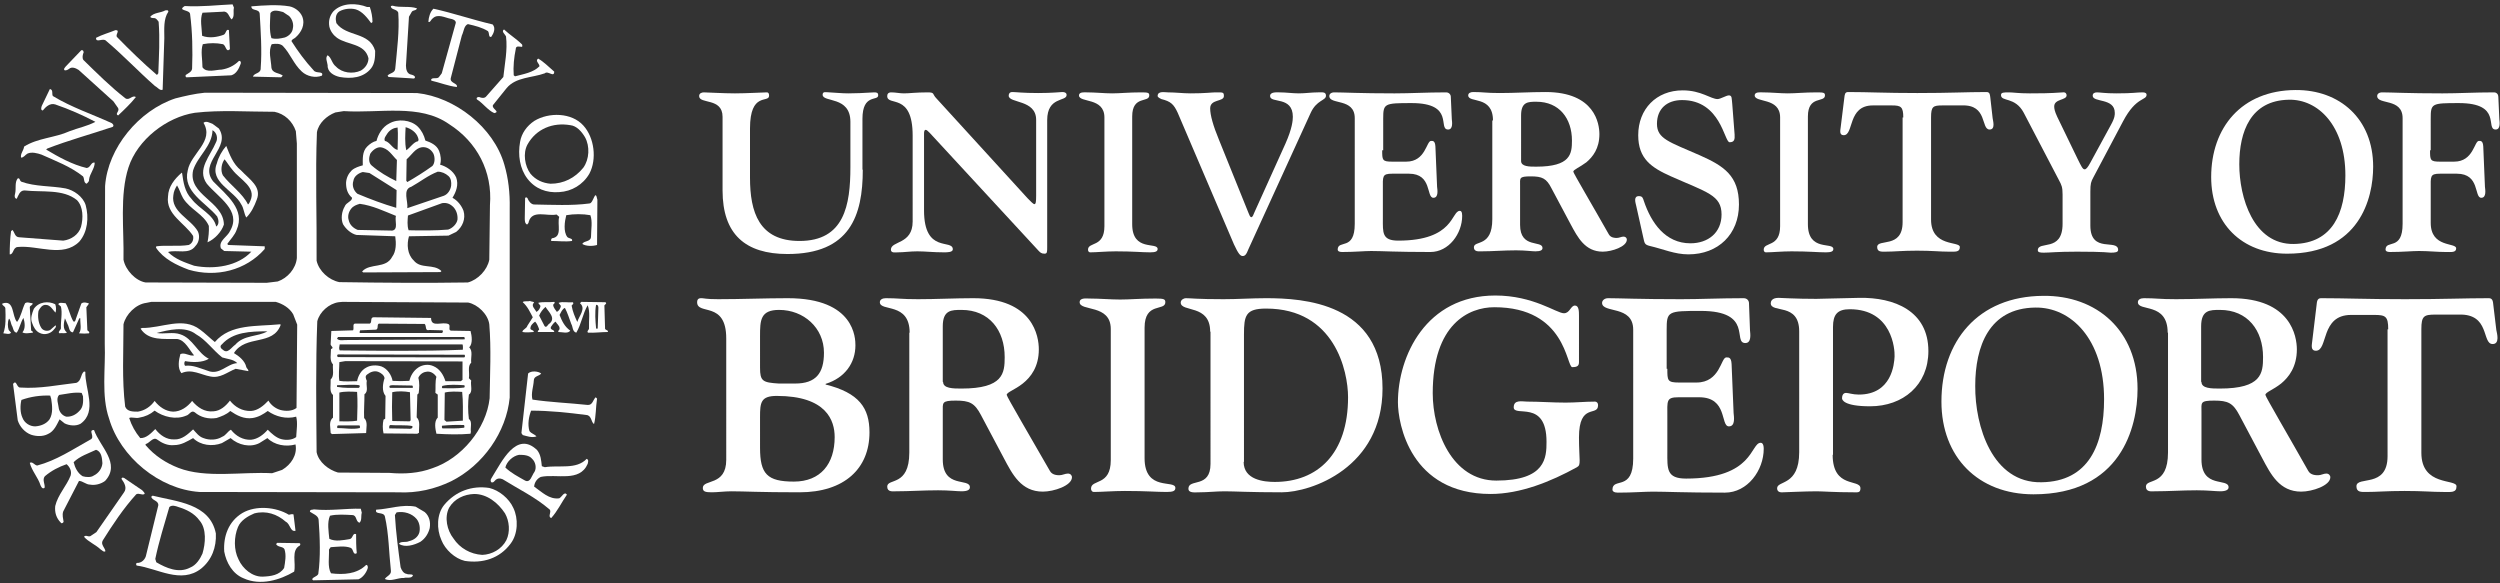 <?xml version="1.0" encoding="utf-8"?>
<!-- Generator: Adobe Illustrator 22.0.0, SVG Export Plug-In . SVG Version: 6.00 Build 0)  -->
<svg version="1.1" id="Layer_1" xmlns="http://www.w3.org/2000/svg" xmlns:xlink="http://www.w3.org/1999/xlink" x="0px" y="0px"
	 viewBox="0 0 747 174.2" style="enable-background:new 0 0 747 174.2;" xml:space="preserve">
<rect x="0" y="0" width="747" height="174.2" fill="#333333" stroke="none"/>
<style type="text/css">
	.st0{fill:#FFFFFF;}
</style>
<g>
	<g>
		<path class="st0" d="M257.8,50.7c0,13.7-3.8,25.2-22.5,25.2c-12.6,0-19.4-5.9-19.4-19v-22c0-5.8-7-3.7-7-6.2
			c0-0.9,0.9-1.1,1.4-1.1c0.9,0,5.9,0.3,9.3,0.3c3.5,0,8.3-0.3,9.5-0.3c0.6,0,0.7,0.5,0.7,1c0,2.3-5.7-1.3-5.7,9.8v14.7
			c0,10.3,2.7,18.9,14.8,18.9c13.4,0,15.2-10.7,15.2-22.1V36.4c0-7.8-8.3-5.7-8.3-8.1c0-1.1,1.1-0.7,2-0.7c2,0.1,3.8,0.3,5.7,0.3
			c2.2,0,4.3-0.1,7.7-0.3c0.8,0,1.2,0.1,1.2,0.9c0,1.8-4.7-0.6-4.7,7V50.7z"/>
		<path class="st0" d="M272.7,40.5c0-13-7.6-8.6-7.6-11.8c0-0.6,0.3-1.1,1.2-1.1c1.3,0,2.5,0.3,3.8,0.3c1.7,0,3.5-0.3,7.1-0.3
			c2.2,0,1.3,0.5,2.6,1.8l27.2,29.8c0.9,0.9,1.7,1.8,2.1,1.8c0.4,0,0.5-0.8,0.5-2.5V35.8c0-6.1-8.2-4.9-8.2-7.2
			c0-0.5,0.2-1.1,1.1-1.1c1.1,0,3,0.3,7.7,0.3c4.3,0,6.6-0.3,7.2-0.3c1.3,0,1.3,0.7,1.3,0.9c0,2-5.8,0.4-5.8,7.5v37.9
			c0,1.5,0,2-0.8,2c-1,0-1.3-0.4-1.8-0.9l-32.5-35.2c-0.5-0.5-0.9-0.9-1.2-0.9c-0.4,0-0.5,0.5-0.5,1.1v23c0,13,8.6,8.4,8.6,11.6
			c0,0.9-1.7,0.9-2.6,0.9c-3.3,0-5.6-0.3-8-0.3c-2.2,0-4,0.3-5.8,0.3c-0.7,0-2.1,0.3-2.1-0.8c0-2.7,6.5-1.5,6.5-8.4V40.5z"/>
		<path class="st0" d="M338.3,67c0,8.3,7.6,5.2,7.6,7.4c0,0.7-0.6,1-2.2,1c-2.5,0-5-0.3-10.3-0.3c-2.9,0-5.8,0.3-7.6,0.3
			c-0.6,0-0.7-0.5-0.7-0.8c0-2.4,4.9-0.6,4.9-7V35.1c0-6.1-7.6-4.3-7.6-6.6c0-1.1,1.7-0.9,2.3-0.9c2.6,0,5.3,0.3,7.6,0.3
			c2.4,0,4.9-0.3,8.7-0.3c2,0,2.4,0.1,2.4,0.9c0,2.3-5.1-0.1-5.1,6.3V67z"/>
		<path class="st0" d="M373.1,74.3c-0.7,1.8-1.1,2.2-1.8,2.2c-0.7,0-1.3-0.7-2.6-3.5l-16.8-39.3c-1.2-2.6-2.1-3.4-4.9-4.1
			c-0.2-0.1-1.1-0.5-1.1-0.9c0-1.6,2.1-1.1,3.1-1.1c2.2,0,4.5,0.3,6.8,0.3c4.3,0,6.3-0.3,7.4-0.3c2.2,0,2.5-0.1,2.5,1.1
			c0,1.8-4.1,0.8-4.1,3.7c0,2,0.9,5.2,2.6,9.3l8.8,21.8c0.2,0.5,0.5,1.4,0.9,1.4c0.4,0,0.7-0.9,0.9-1.4l9.3-20.6
			c2-4.5,2.2-6.9,2.2-8c0-6.3-6.8-3.9-6.8-6.2c0-1.3,2-1.1,2.8-1.1c2,0,3.9,0.3,5.8,0.3c1.9,0,3.8-0.3,5.7-0.3c1.4,0,2.4-0.2,2.4,1
			c0,1.5-2.8,1.2-4.6,5.2L373.1,74.3z"/>
		<path class="st0" d="M413,44.9c0,2.9,0,3.4,2.9,3.4h4.3c5.8,0,6-6.2,7.4-6.2c0.5,0,1.2-0.1,1.3,1.7l0.5,12
			c0.1,0.9,0.5,3.3-1.1,3.3c-2.2,0-0.3-7.2-7.3-7.2h-5c-3.1,0-2.8,0.8-2.8,4.7v8.7c0,4.2-0.3,6.6,4.6,6.6c16.8,0,15.8-8.9,18.4-8.9
			c0.3,0,0.7,0.2,0.7,1.5c0,5.3-4,10.8-9.5,10.8c-10.3,0-14.3-0.3-17.7-0.3c-2.1,0-4.9,0.3-8.7,0.3c-0.9,0-1.3-0.3-1.3-0.7
			c0-3.1,5.1,0.5,5.1-7.7V35.3c0-6.1-7.6-3.9-7.6-6.6c0-0.6,0.5-1.1,1.5-1.1c2.8,0,7.6,0.3,18,0.3c4.8,0,9.5-0.3,15.4-0.3
			c0.9,0,1.4,0.7,1.4,1.3l0.3,6.7c0.1,0.9,0.4,3.1-1.1,3.1c-3.2,0,2.1-7.9-10.9-7.9c-8.2,0-8.5,0.1-8.5,4.7V44.9z"/>
		<path class="st0" d="M446.1,36c0-7.6-7.4-5.1-7.4-7.5c0-0.7,0.7-1,1.5-1c3.1,0,3.6,0.3,7.9,0.3c4.5,0,9.1-0.3,13.7-0.3
			c14.8,0,16.1,9.5,16.1,12.6c0,4.3-2,6.8-3.9,8.4c-2,1.5-3.9,2.2-3.9,2.8c0,0.4,5.8,10.2,10.6,18.7c0.6,1.1,1.9,1.1,2.4,1.1
			c0.7,0,1.4-0.4,2-0.4c0.6,0,1,0.4,1,0.9c0,2.1-4.5,3.6-7.2,3.6c-5.3,0-7.5-4.3-9.6-8.2l-5.7-10.7c-1.5-3-2.8-3.6-6.2-3.6
			c-3.6,0-3.2,0.5-3.2,2.8v11.7c0,7.2,6.7,4.5,6.7,6.9c0,0.6-0.5,1-2.1,1c-1.1,0-3-0.3-5.8-0.3c-3.7,0-7,0.3-10.4,0.3
			c-0.7,0-2.2,0.2-2.2-1.2c0-2.2,5.5,0.1,5.5-8.4V36z M454.5,48.1c0,1.7,2.5,1.7,4.5,1.7c10.3,0,10.7-3.8,10.7-7.8
			c0-6.6-3.8-11.6-10.6-11.6c-2.5,0-4.6,0-4.6,4.1V48.1z"/>
		<path class="st0" d="M488.9,61.5c-0.2-0.9-0.9-2.9,0.8-2.9c1.1,0,1.2,0.6,1.5,1.5c2.2,6.5,6.4,12.6,13.9,12.6
			c5.3,0,9.3-3.2,9.3-8.6c0-5.8-4.3-6.6-15.1-11.4c-5.8-2.6-9.8-5.2-9.8-12.3c0-7.8,5.4-13.4,13.3-13.4c5.5,0,8.4,2.6,10.4,2.6
			c0.9,0,2.6-1.1,3.4-1.1c1,0,0.8,1,1,2.6l0.7,9.1c0.1,1.5-0.1,2.3-1.5,2.3c-1.6,0-2.6-12.6-14.2-12.6c-4.5,0-7.5,2.6-7.5,7.1
			s3.7,5.4,12.8,9.4c7.2,3.2,11.7,6.1,11.7,14.7c0,8.9-6.2,14.9-15.1,14.9c-4.1,0-7.6-1.6-11.5-2.5c-1.7-0.4-1.6-0.9-2-2.6
			L488.9,61.5z"/>
		<path class="st0" d="M540.2,67c0,8.3,7.6,5.2,7.6,7.4c0,0.7-0.6,1-2.2,1c-2.5,0-5-0.3-10.3-0.3c-2.9,0-5.8,0.3-7.6,0.3
			c-0.6,0-0.7-0.5-0.7-0.8c0-2.4,4.9-0.6,4.9-7V35.1c0-6.1-7.6-4.3-7.6-6.6c0-1.1,1.7-0.9,2.3-0.9c2.6,0,5.3,0.3,7.6,0.3
			c2.4,0,4.9-0.3,8.7-0.3c2,0,2.4,0.1,2.4,0.9c0,2.3-5.1-0.1-5.1,6.3V67z"/>
		<path class="st0" d="M568.7,35.1c0-3.2-0.7-3.6-3.4-3.6h-5.7c-7.6,0-5.6,8.9-8.7,8.9c-1.4,0-1-1.5-0.9-2.4l1.1-8.9
			c0.1-0.7,0.1-1.6,1.1-1.6c6.3,0,10.8,0.3,20.7,0.3c9.9,0,14.4-0.3,20.7-0.3c1,0,1,0.9,1.1,1.6l0.7,6.2c0.1,0.8,0.9,3.4-0.9,3.4
			c-2.7,0-0.5-7.5-8.3-7.2h-5.8c-2.8,0-3.4,0.3-3.4,3.6v30.5c0,8.3,8.6,6.4,8.6,8.2c0,1.6-1.3,1.4-3.3,1.4c-2.7,0-4.9-0.3-9.5-0.3
			c-4.5,0-6.7,0.3-9.5,0.3c-1.2,0-2.4,0.1-2.4-1.4c0-2.6,7.6,0.6,7.6-7.4V35.1z"/>
		<path class="st0" d="M604.7,33.7c-2.6-4.9-6.8-3.2-6.8-5.3c0-0.8,0.8-0.8,2.4-0.8c1.2,0,2.8,0.3,6.2,0.3c2.8,0,5.7,0,9.9-0.3
			c0.9-0.1,1.1,0.5,1.1,0.9c0,1.5-3.7,1-3.7,3.3c0,0.6,0.1,1.4,0.9,3.1l6.1,12.6c1.1,2.2,1.5,3.1,2.1,3.1c0.4,0,0.9-0.5,1.7-2
			l6.1-11.2c1.3-2.3,1.2-3.2,1.2-3.7c0-4.5-6.6-3-6.6-5.1c0-0.7,0.5-1,1.3-1c0.9,0,2.3,0.3,5.8,0.3c5.1,0,5.9-0.3,7.8-0.3
			c0.9,0,1.2,0.3,1.2,0.7c0,1.8-3.1,0.5-7,7.9l-8.9,16.8c-0.7,1.3-0.9,1.8-0.9,4.3v10.1c0,8.5,8.3,3.8,8.3,7.3c0,0.7-1,0.8-2.2,0.8
			c-0.5,0-1.6-0.3-10.1-0.3c-6.1,0-8.1,0.3-9.9,0.3c-1.1,0-1.8-0.1-1.8-0.7c0-3,7.4,0.7,7.4-7.9v-8.8c0-2.2-0.3-2.8-1.1-4.3
			L604.7,33.7z"/>
		<path class="st0" d="M685.9,26.9c13.2-0.1,23.2,8.6,23.2,22.9c0,9.5-4.1,26-25.7,26c-13.6,0-22.7-9.1-22.7-22.9
			C660.7,38.2,669.7,27,685.9,26.9 M685.4,72.9c11.6-0.2,15.4-9.3,15.4-20.5c0-14.9-8.2-22.8-16.9-22.6
			c-11.4,0.2-14.8,9.5-14.8,19.3C669.1,59,673.3,73.1,685.4,72.9"/>
		<path class="st0" d="M726.1,44.9c0,2.9,0,3.4,2.9,3.4h4.3c5.8,0,6-6.2,7.4-6.2c0.5,0,1.2-0.1,1.3,1.7l0.5,12
			c0.1,0.9,0.5,3.3-1.1,3.3c-2.2,0-0.3-7.2-7.3-7.2h-5c-3.1,0-2.8,0.8-2.8,4.7v10c0,7.5,7.6,5.8,7.6,7.6c0,1.3-1.4,1.1-3.1,1.1
			c-2.6,0-5.1-0.3-8-0.3c-2.1,0-4.9,0.3-8.7,0.3c-0.9,0-1.3-0.3-1.3-0.7c0-3.1,5.1,0.5,5.1-7.7V35.3c0-6.1-7.6-3.9-7.6-6.6
			c0-0.6,0.5-1.1,1.5-1.1c2.8,0,7.6,0.3,18,0.3c4.8,0,9.5-0.3,15.4-0.3c0.9,0,1.3,0.7,1.3,1.3l0.3,6.7c0.1,0.9,0.4,3.1-1.1,3.1
			c-3.2,0,2.1-7.9-11-7.9c-8.2,0-8.4,0.1-8.4,4.7V44.9z"/>
		<path class="st0" d="M217,101.1c0-11.3-8.7-6.8-8.7-10.8c0-1.3,1-1.2,1.4-1.2c0.6,0,1.2,0.3,4.9,0.3c7,0,13.9-0.3,20.8-0.3
			c20.1,0,20.2,12.1,20.2,14.1c0,5.2-3.1,9.7-8.9,11.5v0.2c10,2.5,13.1,7,13.1,14.3c0,10.8-7.5,17.9-20.9,17.9
			c-12.2,0-16.3-0.3-20.4-0.3c-2,0-4.1,0.3-5.8,0.3c-1.9,0-2.7-0.2-2.7-1.3c0-2.7,7-0.5,7-8.4V101.1z M227.1,109.9
			c0,4,0.8,4.4,5.6,4.7h4.9c6.2,0,8.6-3.1,8.6-9.2c0-7.5-6.1-12.8-13.4-12.8c-5.6,0-5.7,3.1-5.7,7.8V109.9z M227.1,133.8
			c0,7.8,2.1,10.1,10.1,10.1c8,0,12.2-5.3,12.2-13.3c0-4.9-2.4-12.3-17.3-12.3c-4.8,0-5,2-5,6.3V133.8z"/>
		<path class="st0" d="M271.8,99.4c0-9.2-8.9-6.2-8.9-9.1c0-0.8,0.8-1.2,1.8-1.2c3.8,0,4.4,0.3,9.6,0.3c5.5,0,11.1-0.3,16.5-0.3
			c18,0,19.6,11.5,19.6,15.3c0,5.2-2.4,8.3-4.8,10.2c-2.4,1.9-4.8,2.6-4.8,3.4c0,0.5,7,12.4,12.9,22.7c0.7,1.3,2.3,1.3,2.9,1.3
			c0.8,0,1.7-0.5,2.5-0.5c0.7,0,1.2,0.5,1.2,1.1c0,2.5-5.4,4.3-8.7,4.3c-6.5,0-9.1-5.2-11.6-9.9l-6.9-13c-1.9-3.6-3.4-4.3-7.5-4.3
			c-4.3,0-3.9,0.6-3.9,3.4v14.2c0,8.8,8.1,5.4,8.1,8.3c0,0.7-0.6,1.2-2.5,1.2c-1.4,0-3.6-0.3-7-0.3c-4.4,0-8.5,0.3-12.6,0.3
			c-0.9,0-2.6,0.3-2.6-1.4c0-2.6,6.6,0.1,6.6-10.2V99.4z M281.8,114.1c0,2,3,2,5.5,2c12.5,0,12.9-4.6,12.9-9.4
			c0-8-4.6-14.1-12.9-14.1c-3,0-5.6,0-5.6,4.9V114.1z"/>
		<path class="st0" d="M342,136.9c0,10.1,9.2,6.3,9.2,8.9c0,0.9-0.7,1.2-2.6,1.2c-3,0-6.1-0.3-12.5-0.3c-3.5,0-7,0.3-9.2,0.3
			c-0.7,0-0.9-0.6-0.9-1c0-2.9,5.9-0.7,5.9-8.5V98.3c0-7.5-9.3-5.2-9.3-8c0-1.4,2.1-1.1,2.8-1.1c3.2,0,6.4,0.3,9.3,0.3
			c2.9,0,5.9-0.3,10.6-0.3c2.5,0,2.9,0.2,2.9,1.1c0,2.8-6.2-0.2-6.2,7.6V136.9z"/>
		<path class="st0" d="M361.6,99.1c0-8.3-8.8-5.7-8.8-8.7c0-0.8,0.9-1.3,1.5-1.3c1.6,0,3.2,0.3,11.3,0.3c4.3,0,8.4-0.3,12.7-0.3
			c11,0,34.8,1.3,34.8,27c0,23.7-21.4,31-30.1,31c-9.6,0-14.1-0.3-17.1-0.3c-2.5,0-5,0.3-7.5,0.3c-1.4,0-3.3,0.3-3.3-1.1
			c0-3.1,6.6,0,6.6-7.4V99.1z M371.6,138c0,5.4,6.1,6,9.3,6c12.8,0,21.9-8.4,21.9-25.3c0-7.8-4-26.5-24.5-26.5
			c-6.1,0-6.6,2.1-6.6,7.7V138z"/>
		<path class="st0" d="M471.8,108.2c0,1.1-0.5,1.5-2,1.5c-1.8,0-1.8-17.9-23.3-17.9c-7.6,0-18.4,5-18.4,25.7
			c0,11.2,5.7,26.1,19,26.1c14.8,0,15-6.9,15-11.6c0-12.8-9.8-7.2-9.8-10.3c0-2.4,2.6-1.7,4-1.7c3.8,0,7.6,0.3,11.5,0.3
			c3,0,5.9-0.3,8.8-0.3c0.4,0,0.9,0.3,0.9,1.1c0,3.5-5.7-0.9-5.7,9.6c0,3.4,0.2,5.6,0.2,6.8c0,1.3-0.1,1.7-0.8,2.1
			c-7.8,4.3-16.9,8-25.8,8c-24,0-27.7-21-27.7-27.4c0-13.8,8.4-31.9,29.1-31.9c11.4,0,18.3,5.3,20.5,5.3c1.8,0,2-2.3,3.3-2.3
			c1.2,0,1.2,1.8,1.2,3.1V108.2z"/>
		<path class="st0" d="M498.2,110.2c0,3.5,0,4.1,3.5,4.1h5.2c7.1,0,7.3-7.5,8.9-7.5c0.6,0,1.5-0.2,1.6,2l0.6,14.6
			c0.1,1.1,0.6,4-1.4,4c-2.6,0-0.3-8.7-8.9-8.7h-6.1c-3.8,0-3.4,1-3.4,5.8v10.5c0,5.1-0.3,8,5.6,8c20.3,0,19.2-10.7,22.3-10.7
			c0.3,0,0.9,0.2,0.9,1.8c0,6.4-4.8,13.1-11.6,13.1c-12.5,0-17.4-0.3-21.5-0.3c-2.5,0-6,0.3-10.5,0.3c-1.1,0-1.6-0.4-1.6-0.9
			c0-3.8,6.2,0.7,6.2-9.3V98.5c0-7.4-9.3-4.8-9.3-8c0-0.7,0.7-1.4,1.8-1.4c3.4,0,9.2,0.3,21.8,0.3c5.8,0,11.5-0.3,18.7-0.3
			c1.1,0,1.6,0.8,1.6,1.5l0.3,8.1c0.1,1.1,0.5,3.8-1.4,3.8c-3.9,0,2.5-9.6-13.3-9.6c-9.9,0-10.2,0.1-10.2,5.7V110.2z"/>
		<path class="st0" d="M547.6,135.9c0,10.2,8.3,7.1,8.3,10c0,1.4-0.8,1.2-2,1.2c-5.7,0-9.3-0.3-11.1-0.3c-3.3,0-9.6,0.3-10.1,0.3
			c-0.2,0-1.7,0.2-1.7-1.2c0-2.4,6.6-0.6,6.6-10.8V99c0-8.7-8.5-5.3-8.5-8.4c0-0.5,0.3-1.6,2.3-1.6c0.6,0,5.1,0.3,11.3,0.3
			c1.2,0,7-0.2,12.8-0.3c10.5-0.2,20.7,3.9,20.7,15.9c0,10.2-7.6,16.5-17.4,16.5c-8,0-8.4-2-8.4-2.4c0-0.6,0.2-1.6,1.2-1.6
			c0.7,0,2,0.5,3.8,0.5c9.9,0,10.6-9.2,10.7-11.4c0.1-2.1-0.7-14.1-13.4-14.1c-3.7,0-5,1.6-5,5.3V135.9z"/>
		<path class="st0" d="M610.5,88.4c16-0.2,28.2,10.4,28.2,27.8c0,11.5-5,31.5-31.1,31.5c-16.5,0-27.5-11.1-27.5-27.7
			C580.1,102,591,88.5,610.5,88.4 M610,144.1c14.1-0.2,18.7-11.2,18.7-24.8c0-18.1-10-27.6-20.6-27.4c-13.8,0.2-17.9,11.6-17.9,23.4
			C590.1,127.3,595.3,144.4,610,144.1"/>
		<path class="st0" d="M647.7,99.4c0-9.2-8.9-6.2-8.9-9.1c0-0.8,0.8-1.2,1.8-1.2c3.8,0,4.4,0.3,9.6,0.3c5.5,0,11.1-0.3,16.5-0.3
			c17.9,0,19.6,11.5,19.6,15.3c0,5.2-2.4,8.3-4.7,10.2c-2.4,1.9-4.7,2.6-4.7,3.4c0,0.5,7,12.4,12.8,22.7c0.7,1.3,2.3,1.3,3,1.3
			c0.8,0,1.6-0.5,2.4-0.5c0.7,0,1.2,0.5,1.2,1.1c0,2.5-5.4,4.3-8.7,4.3c-6.5,0-9.1-5.2-11.6-9.9l-6.9-13c-1.9-3.6-3.4-4.3-7.5-4.3
			c-4.3,0-3.8,0.6-3.8,3.4v14.2c0,8.8,8.1,5.4,8.1,8.3c0,0.7-0.7,1.2-2.5,1.2c-1.4,0-3.6-0.3-7-0.3c-4.4,0-8.5,0.3-12.6,0.3
			c-0.9,0-2.6,0.3-2.6-1.4c0-2.6,6.6,0.1,6.6-10.2V99.4z M657.8,114.1c0,2,3,2,5.5,2c12.5,0,12.9-4.6,12.9-9.4
			c0-8-4.6-14.1-12.9-14.1c-3,0-5.6,0-5.6,4.9V114.1z"/>
		<path class="st0" d="M713.6,98.4c0-3.9-0.8-4.3-4.2-4.3h-6.9c-9.2,0-6.8,10.7-10.5,10.7c-1.7,0-1.2-1.8-1.1-2.9l1.3-10.8
			c0.1-0.8,0.1-2,1.3-2c7.6,0,13.1,0.3,25.1,0.3c12,0,17.5-0.3,25.1-0.3c1.2,0,1.2,1.2,1.3,2l0.9,7.5c0.2,1,1.1,4.2-1.1,4.2
			c-3.3,0-0.7-9.1-10.1-8.8h-7c-3.4,0-4.2,0.4-4.2,4.3v37c0,10.1,10.5,7.7,10.5,10c0,2-1.6,1.7-4,1.7c-3.3,0-6-0.3-11.5-0.3
			c-5.5,0-8.2,0.3-11.5,0.3c-1.5,0-2.9,0.1-2.9-1.7c0-3.2,9.3,0.7,9.3-9V98.4z"/>
		<g>
			<path class="st0" d="M110.5,2.1c0.5,1.4,0.8,3,0.8,4.5l-0.4,0.3c-1.1-1.5-2.6-3.5-4.6-4.1c-1.5-0.4-3.5-0.2-4.9,0.6
				c-1.2,0.8-1.2,2.3-0.9,3.5c3,4.2,9.9,2.5,11.6,8.3c0,1.9-0.1,3.8-1.2,5.2c-2.3,2.9-6,3.2-9.4,2.6c-1.8-0.4-3.7-1.5-3.6-3.5
				c-0.1-1-0.8-2.2,0-3c1.2,0.8,1.2,2.4,2.5,3.4c1.8,1.9,5,2.3,7.4,1.2c1.4-0.8,2.3-2.2,2.3-3.7c-1.1-4.5-6.3-3.9-9.4-6.1
				c-1.1-0.8-2-2-2.3-3.4c-0.3-1.8,0.2-3.3,1.2-4.5c2.6-2.7,7.1-2.5,10.1-1.3L110.5,2.1z"/>
			<path class="st0" d="M69.9,2.3c-0.3,1.1,0.3,2.7-0.7,3.5c-0.8-0.7-1-2.6-2.6-2.3l-6.1,0.3c-0.8,2-0.2,4.6-0.1,6.9
				c2.1,0.8,4.5,0.4,6.4-0.3c0.8-0.3,0.7-1.9,1.6-1.4l0.3,5.7c-1.2,1.1-1.1-1.1-2.1-1.5c-2-0.4-3.9-0.4-6,0c-0.7,2-0.1,4.6-0.1,6.9
				c1.2,1.8,4,0.7,5.7,0.7c1.9-0.3,3.7-1.1,5.2-2.6c0.5-0.1,0.7,0.5,0.5,0.9c-0.5,1.4-1.3,3-2.8,3.4l-13.3,0.6
				c-0.4,0-0.4-0.5-0.3-0.7c0.7-0.5,1.8-0.9,1.9-1.9c0.2-5.4,0.1-10.9-0.6-16.3c-0.1-1.4-4-0.9-1.6-2.4c4.9,0.3,9.7-0.3,14.3-0.5
				L69.9,2.3z"/>
			<path class="st0" d="M124.6,2.5c-0.3,0.8-1.2,0.4-1.6,1.1l-0.8,1.4l-0.9,14.6c0,1.1,0.3,2.5,1.6,2.7c0.4,0.1,1,0.3,1.1,0.7
				c0,0.7-0.8,0.4-1.2,0.4l-6.7-0.4l-0.3-0.4c0.6-0.8,2.2-0.7,2.3-2.1c0.5-5.4,1.3-11.3,0.9-16.7c-0.4-1.2-2.3-0.8-2.2-2l0.5-0.1
				C119.6,2.4,122.4,1.7,124.6,2.5"/>
			<path class="st0" d="M147.2,7.3c1,1.1,0.3,2.7-0.4,3.7c-0.9,0.3-0.5-1.1-1-1.7c-1.8-1.1-3.8-1.6-6-2.1c-1.2,0.5-1.2,2.2-1.8,3.4
				l-3.3,12.7c-0.4,1.6,2.2,1.5,1.8,2.7c-2.6-0.3-5-1.3-7.6-1.9l-0.1-0.3c0.4-0.8,1.6-0.1,2.3-0.7l0.9-1.2l4.2-15.1
				c0-0.8-1-1.1-1.6-1.2c-1.6-0.3-3.8-1.6-5.3-0.1c-0.5,0.3-0.8,1.4-1.3,1c0.1-1.4,0.5-2.9,1.5-3.9C135.4,3.9,141.2,5.9,147.2,7.3"
				/>
			<path class="st0" d="M50.3,3.5c-1.5,2.2-1.2,5.2-1.2,7.9l-0.5,15.4c-0.8,0.4-1.5-0.7-2.3-1.1c-4.9-4.3-9.6-9.3-14.6-13.5
				c-0.9-1-3.1,0.8-3-0.9c1.9-1,3.9-1.5,5.8-2.3c1.5,0,0,1.2,0.4,2c3.7,3.8,7.9,7.9,12,11.4l0.4-0.5c0.2-5.3,0.5-10.2,0.1-15.4
				c-0.4-0.5-0.7-1.1-1.4-1.1C45.7,5.4,45,5.4,44.9,5C46,3.7,48,3.9,49.4,3.1C49.8,3.1,50.3,2.9,50.3,3.5"/>
			<path class="st0" d="M90.3,4.9c1,2.5-0.3,4.8-2,6.3c-0.4,0.4-1.1,0.5-1.2,1.1c1.9,3,4.1,6,6.6,8.7c0.7,1.1,3.1,0.1,2.5,1.6
				c-2,0.8-4.5,0.2-6-1.2c-2.5-2.3-3.4-5.3-5.7-7.7c-0.8-0.7-2-0.7-3.3-0.5c-1.1,2-0.2,4.8-0.1,7c0.3,1.8,2.3,1.5,3.4,2.4l-0.5,0.5
				l-8.4-0.2c0.3-1.2,2.4-0.8,2.3-2.6c0.4-5.3,0-10.9-0.3-16.2c-0.2-1.6-2.5-0.7-2.5-2.2c3.7-0.3,7.8-0.6,11.4,0
				C88,2.2,89.6,3.3,90.3,4.9 M84.6,3.6c-1.2-0.3-3-0.9-3.8,0.3c-0.1,2.5-0.4,5.2,0.3,7.5c1.4,0.4,2.7,0.1,4-0.2
				c1.2-0.4,2.3-1.5,2.4-2.7c0.3-1.2-0.1-2.7-1.1-3.7L84.6,3.6z"/>
			<path class="st0" d="M156,13.3c0.1,0.3,0.1,0.5,0,0.7c-0.7,0-1.9-0.5-1.9,0.7c-0.5,2.4-0.8,5.2-0.6,7.8l0.4,0.3
				c2.6-0.7,5.4-1.1,7.3-3c0-0.8-1.4-1.6-0.4-2.3c1.6,0.9,3.3,2.6,4.8,3.9c0,1.9-1.9-0.4-2.8,0.5c-3.9,1.4-8.6,1.1-11.4,4.4
				l-4.1,5.1c-0.5,1.1,2.3,2,0.4,2.4c-1.9-0.8-3.4-3-5.2-4.1c-0.3-0.5,0.3-0.8,0.7-0.7c0.7,0.3,1.5,0.4,2-0.1l5.2-5.9
				c0.4-3.9,1.3-8,0.8-12.1c-0.3-0.7-1.5-1.5-0.6-2.1C152.3,10.4,154.3,11.6,156,13.3"/>
			<path class="st0" d="M25,15.6c-0.3,0.8-0.5,1.6-0.1,2.3c4,3.9,8.2,8.1,12.6,11.5c1.2,0.7,2-1.1,3.1-0.4c-1.5,1.9-3.5,3.8-5.3,5.5
				c-1.1-0.5,0.5-1.2,0-2.2l-1.4-2l-10.4-9.4c-0.8-0.5-2-1.1-2.9-0.3c-0.4,0.3-0.9,0.5-1.3,0.4c-0.4-0.4,0.1-0.8,0.4-1.2l4.6-4.8
				C24.9,14.9,24.9,15.3,25,15.6"/>
			<path class="st0" d="M15.8,28.7c5.6,3.4,11.7,5.4,17.6,8.1c0.4,0.3,0.7,0.7,0.3,1.1c-6.5,2.2-13.2,4-19.6,6.5l-0.3,0.3
				c3.7,2.2,7.8,4.5,12.1,5.5c1.2-0.1,1.3-1.9,2.4-1.6c0,1.8-1.5,3.3-1.7,5.1c0.1,0.5-0.4,0.9-0.7,1.2c-1-0.3-0.6-1.5-1.1-2.2
				c-3.8-3-8.2-4.6-12.4-6.5c-1.2-0.4-2.9-0.9-4.2-0.3c-0.7,0.4-1.1,1.2-1.9,1.2C6,46,7.1,44.9,7.2,43.8c4.1-2.6,9.2-2.6,13.6-4.6
				c2.6-1,5.3-1.5,7.7-2.8c-3.8-2-7.9-3.8-12-5.2c-1.6-0.5-2.9,0.8-3.7,1.8c-0.7,0-0.5-0.9-0.3-1.4l2.4-5
				C16,26.8,15.4,28.1,15.8,28.7"/>
			<path class="st0" d="M174.3,37.5c3.3,3.6,4.1,10.1,1.8,14.4c-1.9,3.3-5.3,5.3-9,5.5c-3.8,0.3-7.2-1-9.5-4c-2.3-3-2.9-7.1-2.2-11
				c0.4-2.5,2-4.8,4.3-6.3C164,33.5,170.8,33.6,174.3,37.5 M170.4,37.4c-5.2-0.9-10.2,1.1-12.8,5.8c-1.4,2.6-0.8,6.4,0.9,8.7
				c1.6,1.9,3.7,2.8,6,3c3.9,0,7.3-1.7,9.8-4.8c1.8-2.5,2-6.4,0.5-9.1C173.8,39.3,172.3,37.6,170.4,37.4"/>
			<path class="st0" d="M65.4,38.4c3.8,5.8-6.2,10.1-1.7,15.8c4,4.1,9.7,8.4,7,14.5c-0.5,1.5-1.9,2.9-2.8,4.2l0.3,0.3l10.9,0.4v0.8
				c-5.6,6.4-14.5,8.6-22.7,6.2c-3.7-1.4-7.5-3.2-9.8-6.6l0.1-0.4c2.9-0.4,6.7,0.1,9.7-0.4c1.1-0.5,1.5-1.6,1.3-2.7
				c-2.5-3.9-8.2-6.4-7.5-11.8c0.1-2.9,1.9-5.2,4.1-7.1l0.1,0.1c0.4,2.8,0.8,5.6,2.8,7.7c2.3,3.1,6.6,4.6,7.4,8.3
				c1-0.7,0.7-2.1,0.3-3c-3.4-4.2-10.4-7.4-8.8-13.8c0.9-5,8-8.7,4.7-14.2c0.8-0.7,1.8,0,2.7,0.3L65.4,38.4z M63.5,38.9
				c-0.1,4.8-4.5,7.8-5.8,12c-1.6,7.4,9.1,9.2,9.2,16.2c-0.7,2.2-2.8,4.4-4.9,5.3c0.3-1.5,0.5-3.3,0.4-4.9c-1.5-3.5-5.6-4.9-7.7-8.3
				c-0.7-1.2-1.1-2.7-1.8-3.8c-0.5,0.8-1,1.8-1.1,2.9c-0.8,5,5.1,7,7.3,10.8c0.7,1.4,0.4,3.3-0.7,4.4c-1.9,2.7-5.6,1-8.2,1.8
				c2.2,2.2,5,3.1,7.8,4.1c6.1,1.2,13.1,0.1,17.1-4.2L67,75l-1-0.8c-0.8-2.3,2-3.4,2.8-5.3c3.4-6-3.6-9.9-7-14
				c-3.1-4.3,1.1-8.4,2.7-12.3C65.2,41.4,64.8,39.6,63.5,38.9"/>
			<path class="st0" d="M72,50.9c2.5,2.7,6.3,4.9,4.7,8.8c-0.7,1.9-1.6,3.8-3.1,5.3c-0.7-1.1-0.7-2.7-1.5-3.9
				c-2.1-4.2-9.6-6.6-7.3-12.3c0.5-1.9,1.5-3.7,2.8-5.2C68.6,46.1,69.6,49,72,50.9 M67.1,47.6c-0.9,1.2-1.3,3.3-0.5,4.8
				c2.3,3,5.9,5.4,7.5,8.7c0.4-0.3,0.5-0.7,0.7-1.1c1.9-4.1-3.2-6.4-5.3-9.2C68.6,49.8,67.8,48.4,67.1,47.6"/>
			<path class="st0" d="M6.4,54.3c4.1,1.5,8.9,1.2,13.2,2c2.4,0.5,5.2,2.4,6,5c1,3.7,0.6,8-1.9,10.9c-4.9,4.9-12.4,1-18.4,1.6
				c-1.5,0.1-1.2,2.3-2.4,2.2c0-2.2,0.1-4.8,0.4-6.9l0.4-0.4c0.7,0.7,0.7,2.2,2.1,2.2l13.1,1c2.4-0.3,4.6-1.8,5.3-4.1
				c0.7-2.6,0.7-6-1.2-8c-4.2-3.4-10.4-2.3-15.7-2.9c-1.4,0-1.8,1.5-2.3,2.5c-0.7-0.1-0.7-0.9-0.5-1.5c0.4-1.5-0.2-3.4,0.8-4.6
				C6,53.1,5.8,54,6.4,54.3"/>
			<path class="st0" d="M178.5,59.7l-0.1,13.5c-1.3,0.4-3.3,0.4-4.4-0.3c0.5-1.1,2.6-0.5,2.6-2.3c0-2,0.5-4.4-0.2-6.3
				c-2.2-0.4-4.9-0.4-7.2,0c-0.5,1.9-0.9,4.9,0.3,6.5c0.4,0.5,1.8,0.4,1.4,1.2c-1.9,0.3-4.1,0-6.1,0c-0.3-0.1-0.1-0.5,0.1-0.8
				c3.3-0.4,1.5-4.2,2.2-6.4l-0.8-0.7c-2.9,0.6-7.2-1.5-8.3,2.1c0,0.4-0.3,0.7-0.5,0.9c-0.7-0.3-0.7-1.2-0.7-1.9l0.1-6
				c0.1-0.3,0.5-0.3,0.7,0c0.3,0.8,1,1.8,1.9,1.9c5.6,0.1,11.3,0.4,16.6-0.3C177.4,60.8,177.8,56.1,178.5,59.7"/>
			<path class="st0" d="M124.8,37.8c1.2,1.2,1.9,2.6,2.3,4.2c1.5,0.5,3.4,1.3,4.1,3.1c0.5,1.2,0.7,2.9,0.3,4.1
				c1.8,0.5,3.9,1.8,4.8,3.8c0.8,2.2,0,4.3-1.1,6.1c1.5,0.8,2.7,2.3,3.3,3.9c0.7,2.4-0.3,4.8-2.2,6.3l-2.3,1.1l-11.8,0.2
				c-0.7,2.4-0.5,5.4,1.4,7.2c2.1,2.7,6,0.9,8.3,3.2l-0.3,0.3l-23.1,0.1l-0.3-0.3c2.4-2.6,7.1-0.7,9-4.4c1.2-1.6,1.2-4,0.9-6.1
				l-11.6-0.4c-1.6-0.4-3.1-1.7-4-3.2c-0.7-1.6-0.4-3.8,0.5-5.3c0.4-1.2,2.2-1.5,2.2-2.6c-1.4-1.2-1.8-2.7-1.8-4.5
				c0.1-1.5,0.7-2.7,1.7-3.7c0.9-0.8,2.2-1.2,3.3-1.5c0-1.9-0.2-4.1,1.3-5.6c0.8-0.8,1.8-1.5,2.8-1.7c0.5-2,1.8-4.2,3.8-5.2
				C118.9,35.4,122.7,35.8,124.8,37.8 M115.8,39.8c-0.4,0.7-1.2,1.5-0.8,2.3c1.5,0.3,2.3,2.4,3.8,2.7c0-2.3,0.2-4.5,0-6.7
				C117.7,38.2,116.6,38.7,115.8,39.8 M121.2,38c-0.1,2.2-0.3,4.6,0.2,6.9c1.2-0.8,2.2-2.5,3.5-2.7c0.3-0.4,0.1-0.8,0-1.1
				C124.4,39.5,122.7,38.4,121.2,38 M113.6,44c-1.2,0-2.4,1-3,2c-0.4,1.1-0.5,2.6,0.4,3.4c2.3,2,4.9,3.5,7.4,4.7l0.2-6.3
				C117.2,46.5,116,44.2,113.6,44 M126,44c-1.9,0.3-3,2.3-4.5,3.6l-0.1,6.4l0.3,0.4c2.6-1.5,5-3,7.5-4.8c0.8-0.9,0.8-2.6,0.3-3.7
				C128.8,44.6,127.5,43.8,126,44 M110.4,51.7l-2-0.3c-1.2,0.3-2.6,1.2-2.8,2.6c-0.5,1.5,0.1,3,1.2,3.9c3.8,1.6,7.8,3.1,11.6,4.2
				l0.1-5.3L110.4,51.7z M130.8,51.3c-2.9,1.1-5.2,3-7.9,4.5c-2.7,0.8-0.9,4.4-1.2,6.4l10.9-3.7c1.1-0.4,2-1.6,2.2-3
				c0.1-1,0-2.2-0.8-2.9C133.1,51.8,132,51.3,130.8,51.3 M132.1,60.7l-10.2,3.7c-0.1,1.3-0.3,3,0.2,4.4c3.8,0.1,8.2,0.1,11.8-0.2
				c1.3-0.4,2.6-1.7,2.8-3c0.1-1.4-0.3-2.7-1.2-3.7C134.5,60.9,133.5,60.5,132.1,60.7 M107.5,60.9c-1,0.3-1.9,0.6-2.6,1.5
				c-0.7,0.9-1.1,2.2-0.7,3.4c0.3,1.4,1.4,2.4,2.7,2.9l10.3,0.2c1.9-0.3,0.7-3,1.1-4.4C114.8,63.1,111.3,61.4,107.5,60.9"/>
			<path class="st0" d="M16.5,90.9c0.3,0.7,0.3,1.8,0.1,2.5c-0.8-0.7-1.5-2.3-2.9-2.3c-1.1-0.1-1.8,1-2.2,1.8c-0.3,1.8,0,3.7,0.8,5
				c0.5,0.9,1.8,1.2,2.7,0.7l1.6-1.4c0.4,0.5-0.4,1.1-0.7,1.5c-0.9,1-2.6,1.5-4,0.8c-1.2-0.5-1.9-1.8-2.3-3c-0.6-1.4,0-2.9,0.5-4.2
				C11.6,90.1,14.5,89.9,16.5,90.9"/>
			<path class="st0" d="M5.1,96.2c1.2-1.6,1.5-3.8,2.4-5.6c0.7-0.5,1.5,0,2.2,0c0.3,0.5-0.8,0.7-0.8,1.2l0.4,6.9
				c0.1,0.3,0.7,0.3,0.5,0.7c-0.9,0.1-2.4,0.4-3.1-0.1C7.7,98.2,7.4,96.2,7,95c-0.9,1.4-1.1,3.1-2,4.4c-1.1-0.1-1-1.5-1.5-2.2
				c-0.3-0.7-0.3-1.5-0.8-2c-0.5,1-0.4,2.5-0.1,3.4l0.7,0.8c-0.5,0.7-1.6,0.2-2.3,0.2c0.8-2.2,0.7-4.8,0.6-7.5
				c-0.1-0.7-1.1-0.8-0.9-1.4C4.4,89.4,3.5,94.5,5.1,96.2"/>
			<path class="st0" d="M21.9,96c0.5,0.4,0.7-0.4,0.8-0.8l1.6-4.5c0.7-0.6,1.8-0.2,2.3,0l-0.8,1.1l0.3,6.8c0.1,0.4,0.8,0.4,0.5,1
				c-0.8,0.1-2,0.1-3,0c0.9-1.2,0.3-3,0.4-4.5h-0.3l-1.9,4.2c-1.2,0-1.1-1.6-1.6-2.4l-0.8-1.8c-0.3,1.2-0.8,3.3,0.6,4.2
				c-0.4,0.5-1.5,0.1-2.2,0.3c-0.7-0.4,0.4-1,0.4-1.5c-0.1-2.2,0.5-4.5,0-6.5l-0.8-0.7c0.3-0.7,1.5-0.3,2.2-0.3
				C20.6,92.2,20.9,94.3,21.9,96"/>
			<path class="st0" d="M159.6,90.4c-1.1,0.9,0.3,2,0.7,2.8c0.7-0.4,1.1-1.1,1.2-1.8l-0.7-0.9c1.2-0.4,3.3-0.1,4.8-0.3
				c0.5,0.4-0.4,0.6-0.3,1c0.1,0.8,0.7,1.4,1.1,2c0.7-0.4,1.1-1.1,1.2-1.8l-0.7-0.9c1.2-0.5,2.9,0,4.2-0.2c0.5,0.3,0,0.7-0.3,1
				c0.3,1.8,1,3.4,1.7,4.9c0.5-1.8,2.7-4,0.8-5.6l0.4-0.4l7.2,0.1c0.7,0.5-0.5,0.7-0.3,1.2l0.2,6.8c0.3,0.4,1.1,0.4,0.8,0.9
				c-1.9,0-3.9,0.3-5.9,0.2c-0.5-0.5,0.4-0.8,0.3-1.4c-0.1-2.3,0.4-4.8-0.4-6.8c-1.5,2.6-1.9,5.7-3.4,8.2c-1.2-0.3-1-1.8-1.5-2.6
				c-0.6-1.6-1.1-3.3-1.9-4.8c-0.8,0.3-1.2,1.4-1.6,2.1c0.7,1.8,1.5,3.5,3.2,4.7c-0.7,1-2.4,0.4-3.5,0.4c-0.4-0.4,0.4-0.5,0.3-1.1
				c0-0.8-0.8-1.3-1.2-2c-0.5,0.3-1.1,1.1-1.4,1.6c-0.3,1,1.1,0.7,1,1.5l-4.8,0c-0.4-0.3,0.3-0.5,0.3-0.8c-0.3-0.9-0.7-1.8-1.2-2.3
				c-0.7,0.5-1.5,1.2-1.4,2.2c0.3,0.4,1,0.3,1,0.9c-0.9,0.1-2.5,0.2-3.4,0c0-0.8,1.2-0.9,1.5-1.9l1.6-2.5c-0.8-1.5-1.6-3.3-3-4.5
				c0.3-0.5,1.5-0.1,2.2-0.4C158.6,90.2,159.3,90,159.6,90.4 M178.1,91.1c-0.4,2.2-0.2,4.8,0,6.9c0,0.3,0.4,0.3,0.5,0.1l0.2-6.1
				C178.8,91.8,178.8,91,178.1,91.1 M163,91.7c-0.8,0.7-1.5,1.6-1.9,2.6l1.6,3.1c0.5,0.7,1-0.3,1.2-0.5
				C166.4,95.2,163.9,93.2,163,91.7"/>
			<path class="st0" d="M64.2,102.2c4.7-5.5,12.5-4.6,19.4-5.3l0.3,0.1c-2.3,6.5-10.5,2.9-14,8.5c1.5,0.9,3.3,2.3,3.7,4.2
				c0.1,0.4,0.7,0.7,0.6,1.2l-3.8-0.7c-2.5,1-4.6,2.9-7.5,2.3c-2.9-0.5-5.6-2.4-8.7-1c-1.2-1.5-0.8-3.9-0.3-5.7
				c1.4-0.6,2.6,0.7,4.1,0.4c-1.4-1.6-2.6-4.5-5-4.9c-4.1-0.1-8.6,0.6-11-3.1l0.4-0.2c6,0.1,12.2-3.5,17.4,0.5
				C61.2,99.5,62.7,101,64.2,102.2 M58.6,99.9c-3.3-2.6-8.3-1.3-11.8-0.4c2.3,0.4,4.9-0.4,7.1,0.4c3.7,1.2,5.1,5.6,8.5,7.3
				c-1.9,1.2-5,1.1-7.1,0.7c-0.3,0.3-0.3,1.1,0,1.4c2.4-0.3,4.6,0.8,6.8,1.5c3.5,1.4,5.7-2.1,8.8-2.3c-1.2-1.2-3-1.2-4.5-1.7
				C63.7,104.7,61.5,101.5,58.6,99.9 M66.3,102.9c-0.7,0.5-0.4,1.2,0.3,1.6c1.4,1.4,2.6-0.8,3.7-1.5c2.6-3,6.7-2.3,9.6-4
				C74.8,99,69.6,99.2,66.3,102.9"/>
			<path class="st0" d="M161.7,111.6c-0.5,0.8-2.2,0.7-2.2,2.1c-0.1,1.9-0.9,3.8-0.4,5.7c5.3,0.8,10.9,1,16.5,1.6
				c1.5,0.1,1.6-1.6,2.4-2.3l0.4,0.4c-0.4,2.6-0.3,5.3-0.9,7.6c-0.9-0.5-0.7-2.6-2.3-2.7c-5.4-0.7-11-1.3-16.5-1.3
				c-0.7,1.8-1.1,4.1-0.5,6.1c0.6,0.8,1.5,0.9,2.1,1.6c-1.4,0.5-2.9-0.1-4.1-0.4l-0.4-0.6l2-17.8
				C158.7,110.7,160.8,110.9,161.7,111.6"/>
			<path class="st0" d="M25.5,111.1c-0.2,5,3.7,11.8-1.4,15.5c-1.4,0.8-3.4,0.6-4.8-0.1l-1.5-1.2c-0.8,1.5-1.6,3.6-3.5,4.4
				c-1.5,0.8-3.5,0.7-5,0.2c-1.9-0.7-3.4-2.4-4-4.3l-1.4-10.9c1.1-1.4,1,1.2,2.2,1.1c5.9,0.4,11.3-0.8,16.7-1.4
				c1.6-0.6,1.2-2.5,2.3-3.4L25.5,111.1z M24.4,117.4c-2.2-0.3-4.5,0.3-6.7,0.6c-1.1,1-0.2,2.9-0.1,4.2c0.3,1.1,1.1,2,2.2,2.3
				c1.5,0.1,2.9-0.6,3.9-1.7c1.2-1.1,1.2-2.8,1.1-4.4L24.4,117.4z M15,118.2c-3-0.1-5.8,0.3-8.6,1.3c-0.4,1.6-0.4,3.8,0.3,5.3
				c0.6,1.6,2.2,2.6,3.8,2.6c1.6-0.1,3.3-0.7,4.3-2.1c1.1-1.8,0.8-4.1,0.5-6.1L15,118.2z"/>
			<path class="st0" d="M128.8,95c0,3.1,3.5,0.9,5.3,1.9c0.6,0.5-0.3,1.8,0.7,1.9l5.8,0.1c0.4,1.5,0.7,3.8-0.4,4.9
				c1.2,1.1,0.4,3.1,0.6,4.6c-1.2,1-0.4,3.1-0.7,4.6l0.7,0.7c-0.3,1.3,0.6,3.4-0.7,4.2c-0.3,2.3-0.3,5,0,7.3
				c1.1,0.7,0.4,2.6,0.6,3.8l-0.1,0.6c-3.3,0.3-6.9,0.2-10.2,0c-0.3-1.3-0.8-3.7,0.4-4.8l0-6.9l-0.7-0.5c0.1-1.6-0.1-3.4,0.3-4.8
				c-0.7-1.1-1.9-1.8-3.1-1.5c-0.9,0.1-1.9,0.8-2.3,1.8c0.4,1.4,0.3,3.1,0.1,4.6l-0.4,0.4l-0.2,6.8c1.2,1.1,0.6,3.1,0.7,4.6
				l-0.5,0.3l-10.1-0.1c-0.3-1.2-0.3-2.9,0-4.1l0.5-0.3l0.1-6.8c-1.2-1.4-0.8-3.8-0.3-5.3c-0.1-0.9-1.1-1.6-1.9-1.9
				c-1.1-0.4-2.3,0-3.3,0.8c-0.7,0.5-0.4,1.2-0.1,1.9c-0.3,1.4,0.6,3.1-0.7,4c0,2.5-0.2,4.9-0.1,7.1c1.2,1.1,0.6,3.1,0.6,4.5
				l-10.2,0.3l-0.4-0.3c0-1.5-0.7-3.5,0.7-4.6l0-6.8c-1.2-0.9-0.6-3.1-0.7-4.6c1.2-1.1,0.5-3.1,0.7-4.5c-1.1-1.2-0.6-3-0.6-4.6
				c1.2-0.4-0.3-0.9-0.1-1.6l0.2-3.8l6.5-0.2c0.4-0.7-0.4-2.2,0.9-2l4.1,0c0.8-0.4,0-1.8,1.1-1.9L128.8,95z M113.2,96.7
				c-0.7,0.4,0,1.4-0.8,1.8l-4.8,0.2c-0.1,0.3-0.3,0.7,0,0.8l24.5,0c0.3-0.3,0.3-0.7,0.1-0.8l-3.9-0.1c-1.4,0.4-0.8-1.2-1.4-1.8
				L113.2,96.7z M101,100.7l-0.3,0.5c0.7,0.8,2.2,0.3,3.3,0.4l34.8-0.2c0.1-0.1,0.1-0.5-0.1-0.7L101,100.7z M101.8,102.9h-0.3
				c-0.1,0.7-0.3,1.2,0,1.8c12,0.1,24.8,0.3,36.8-0.2c0-0.4,0.1-1.1-0.1-1.6L101.8,102.9z M101.1,105.9c-0.5,0-0.4,0.7-0.1,0.8
				l37.7,0.1c0.3-0.1,0.3-0.6,0.1-0.8L101.1,105.9z M138.2,108l-35-0.1l-1.8,0.3c0,1.8-0.3,3.8,0,5.6c1.6,0.3,3.5,0.1,5.3,0.1
				c0.3-1.6,1.2-3.3,2.8-4.1c1.2-0.7,3-0.8,4.5-0.3c1.8,0.7,3,2.6,3.3,4.3c1.5,0.1,3.4,0.1,5,0c0.4-1.5,1.2-3,2.7-4
				c1.2-0.8,3-1.1,4.5-0.4c1.9,0.8,3,2.6,3.6,4.5l4.6,0l0.5-0.4L138.2,108z M107.4,115.1c-2-0.3-4.5,0-6.7,0v0.5
				c2.1,0.4,4.5,0.3,6.5,0.3l0.3-0.3L107.4,115.1z M117.4,115.1c-0.5,0-1.4,0-0.9,0.8l6.8,0c0.1-0.1,0.1-0.5-0.1-0.7L117.4,115.1z
				 M132.2,115.3c-0.1,0.1-0.3,0.5,0,0.7c2.2,0,4.5,0.1,6.5-0.2c0.1-0.1,0.3-0.5,0-0.7C136.7,115,134.2,114.8,132.2,115.3
				 M101.4,117.3l0,8.6c1.6,0,3.7,0.1,5.3-0.2c0.1-2.7,0.2-5.9,0-8.6C105.1,117,102.9,116.9,101.4,117.3 M122.5,117.2
				c-1.6-0.3-3.7-0.4-5.3,0c-0.1,3-0.1,5.8,0,8.6l5.2,0.1l0.3-0.3L122.5,117.2z M132.9,117.3l-0.1,8.2l0.6,0.5l4.9-0.3
				c0-2.7,0.1-5.7-0.2-8.6C136.4,117,134.4,116.9,132.9,117.3 M101.1,127.1c-0.4,0-0.4,0.5-0.3,0.8c2.2,0,4.6,0.5,6.7,0
				c0.1-0.3,0.1-0.5-0.1-0.8L101.1,127.1z M116.6,127c-0.4,0.2-0.3,0.7-0.3,1l5.7,0.1c0.5,0.1,1.5,0,1.2-0.8
				C121.1,126.9,118.8,127.2,116.6,127 M132.1,127.2c-0.1,0.2-0.1,0.6,0.1,0.8c2,0,4.5,0.1,6.5-0.2c0.1-0.3,0.1-0.7-0.1-0.8
				C136.5,126.9,134.1,127,132.1,127.2"/>
			<path class="st0" d="M124.6,27.8c11.3,1.2,22.9,10.2,26.1,21.4c1.2,4.1,1.7,8.4,1.6,13.1l0,56.5c-1,10.3-7.9,20.2-17.5,25
				c-4.8,2.3-10.1,3.6-15.9,3.3l-59.3-0.1c-12-0.8-23.7-10.5-27-21.9c-2.4-6.9-1-15-1.3-22.5l0.1-47c0.8-11.4,10.1-22.6,21-26.2
				c2.8-0.7,5.7-1.4,8.8-1.7L124.6,27.8z M58.2,33.7c-8.4,1.3-17.1,8-19.8,16.3c-2.7,8.3-1.3,18.7-1.5,27.6c0.6,3.1,3.6,6.3,6.6,6.8
				l36.2,0.1l3.3-0.4c2.9-1,5.4-3.8,5.7-7l0-34.2l-0.3-3.7c-1-3-3.4-5.2-6.4-5.8C73.7,33.4,66,32.8,58.2,33.7 M102.7,33.2l-2.5,0.4
				c-2.6,1-5,3.2-5.5,5.9c-0.5,12.5,0,25.7-0.1,38.4c0.7,3.1,3.7,5.8,6.8,6.4c12.9,0.2,26,0.3,38.4,0.1c3-0.8,5.8-3.7,6.4-6.8
				l0.2-16.3c0.8-10.1-3.9-18.9-12.2-24.2C125.4,30.9,113.5,33.9,102.7,33.2 M45.2,90.2l-1.5,0.3c-3.1,0.4-6.1,3.4-6.8,6.4
				c0,8.3-0.5,16.5,0.5,24.6c0.6,1.5,2.3,1.5,3.8,1.5c2-0.3,3.8-1.5,5-3.2c1.4,1.8,3.3,3.1,5.5,3.2c2.3,0,4.3-1.4,5.7-3.2
				c1.6,1.9,3.7,3.4,6.4,3.1c2-0.1,3.7-1.6,4.9-3.2c1.5,1.9,3.7,3.2,6.3,3.1c2-0.1,3.8-1.6,5.2-3.1c0.8,1.4,2.2,2.4,3.6,2.8
				c1.5,0.4,3.5,0.4,4.8-0.6l0.2-24.9l-1.2-3.1c-1.1-1.9-3.1-3.1-5.2-3.7L45.2,90.2z M102.3,90.2l-1.1,0.1c-2.9,0.4-5.7,2.9-6.4,5.7
				c-0.5,12.8-0.3,26.1-0.2,39.1c0.6,3,3.6,5.3,6.4,6.1l15.4,0.1c4.4,0.4,8.8,0.1,12.8-1.4c8.7-2.9,16.1-11.8,17.1-20.9
				c0.1-7.2,0.5-14.8-0.1-22.1c-0.4-3-3.4-5.9-6.3-6.5L102.3,90.2z M46.2,122.7c-1.3,1.1-2.8,1.8-4.6,2.1c-1,0.3-2.3-0.3-3,0.1
				c0.7,2.2,1.8,4.2,3.3,6c1.8,0.1,3.3-1.5,4.5-2.7c1.4,1.8,3.3,3.2,5.7,3.1c2.3,0.1,4.1-1.6,5.6-3c1,1.1,1.8,2.2,3.1,2.6
				c1.8,0.7,4,0.6,5.6-0.4c1.1-0.4,1.6-1.6,2.6-2.1c1.5,1.9,3.6,3.1,6,3c2-0.2,3.7-1.5,5-3c1.1,1.1,2.5,2.4,4,2.8
				c1.5,0.4,3.3,0.3,4.5-0.6c0.1-2.1,0.5-4.2,0-6.1c-3,0.8-6.1,0-8.5-1.7c-1.4,1-2.7,1.8-4.5,2.1c-2.6,0.4-4.8-0.8-6.7-2.1
				c-1.2,1.1-2.6,1.6-4.1,2.1c-2.4,0.4-4.8-0.2-6.5-1.7c-1.1-0.8-1.6,0.8-2.6,1C52.6,125.5,48.8,124.6,46.2,122.7 M46.9,131.3
				c-1.2-0.8-2.2,1.1-3.4,1.4v0.3c2.7,3.2,6.2,5.4,9.8,6.8c8.2,3.2,19.1,1.1,28,1.6l3-1c2.7-1.6,4.6-4.5,4-7.6
				c-2.9,0.8-6.3,0.2-8.4-1.9l-2.4,1.5c-2.7,1.4-6.3,0.6-8.6-1.5l-2.6,1.5c-2.8,1.1-6.4,0.7-8.6-1.5c-1.8,1-3.5,2.1-5.7,2.1
				C50.1,133.2,48.4,132.4,46.9,131.3"/>
			<path class="st0" d="M28.1,128.5c1.7,4.9,8.1,10,3.3,15.2c-1.2,0.9-3,1.4-4.5,1.1c-1.2,0-2.2-1.1-3.3-1.1l-4.7,9.1
				c-0.4,1.1,0,2.2,0.1,3.1c-0.1,0.4-0.7,0.6-0.8,0.3c-1.4-1.4-1.9-3.1-1.7-5c0.8-3.4,3.4-6,4.6-9.1c0.4-1.4-0.3-2.6-1.2-3.4
				c-2.3,0.8-4.5,1.9-6.5,3.6c-0.9,1.1,0.2,2.5-0.1,3.5c-0.7,0.4-1-0.4-1.2-0.8c-0.7-2.3-2.6-4.3-3.2-6.7c0.8-0.5,1.4,0.7,2.2,0.8
				c5.7-1.5,10.6-4.8,15.8-7.7C28.7,130.7,26.1,128.4,28.1,128.5 M28.7,134.4c-2.3,1.1-4.9,1.9-6.7,3.7c0.4,1.6,1.2,3.3,2.7,4.2
				c1,0.3,2.5,0.4,3.3-0.2c1.5-0.7,2.5-2.2,2.6-3.7C30.5,136.8,30.3,134.9,28.7,134.4"/>
			<path class="st0" d="M160.5,134.5c1.1,1.4,1.2,3,1.4,4.8l0.9,0.3c4.2-0.7,9.4,0.8,12.5-2.5c0.7,0.3,0.4,1,0.3,1.5
				c-2.4,5.6-9.4,2.9-14,3.9c-1.1,0.5-1.9,1.6-2,2.9c2.3,1.6,4.5,3.9,7.5,3.5c0.8-0.4,1.5-2.2,2.3-1.1c-1.6,2.3-2.8,4.9-4.7,7
				c-1.1-0.4,0.1-1.7-0.4-2.5c-4.4-3.8-9.3-6.1-14.1-9.1c-0.7-0.3-1.6-0.4-2.3,0.4c-0.3,0.3-0.5,0.7-1.1,0.5
				c-0.5-0.7,0.1-1.2,0.4-1.8C149.8,138.2,154.3,128.5,160.5,134.5 M155.1,135.9c-1.8,0.3-3.7,2-4.1,3.8c1.8,1.7,3.8,2.7,5.9,3.9
				c1.6,0.8,2-1.6,2.8-2.6c0.7-1.2,0.3-3-0.7-3.9C158.1,136,156.6,135.9,155.1,135.9"/>
			<path class="st0" d="M42.5,146.5c0.3,0.4,0.8,0.7,0.7,1.1c-0.8,0.5-1.6-0.4-2.5,0.1c-3.8,4.2-7,9-10,13.8
				c-0.7,1.2,0.7,2.2,0.8,3.2c-0.5,0.4-1-0.3-1.4-0.5c-1.6-1.5-3.7-2.3-5-3.8c0.5-0.7,1.2,0.1,1.9-0.2l1.8-1.2l8.2-11.8
				c1.1-1.4,0.1-3-0.7-4.1c0.1-0.7,0.9-0.3,1.2,0L42.5,146.5z"/>
			<path class="st0" d="M153.4,151.8c1.5,3.1,1.4,7.7-0.8,10.6c-3.3,4.5-8.4,6-13.7,5.2c-3-0.7-5.9-3.4-7-6.2
				c-1.5-3.3-1.4-7.8,0.8-10.5c3.4-4.1,8.3-5.9,13.5-5.1C149.1,146.5,152.1,148.9,153.4,151.8 M141.7,147.6c-3,0.1-5.9,1.4-7.5,4.1
				c-1.5,2.9-0.6,6.8,1.3,9.2c1.9,2.9,5.1,4.7,8.6,4.9c2.9-0.1,5.8-1.7,7.2-4.4c1.2-2.5,0.9-5.7-0.4-8
				C148.8,150.2,145.5,147.6,141.7,147.6"/>
			<path class="st0" d="M64.5,159.4c0.2,4.1-1.2,7.9-4.4,10.5c-6,4.7-13.1-0.1-19.2-0.9c-0.3-0.1-0.3-0.7,0-0.8
				c1.4,0.1,2.6-1.1,2.8-2.5l3.6-14.7c0.1-1.5-1.9-1.4-2.1-2.6l0.4-0.3C52.7,149.9,62.7,150.4,64.5,159.4 M53.3,151.5
				c-0.8-0.3-1.9-0.7-2.7,0c-1.5,5.2-3.1,10.2-4.2,15.5l0.3,1c2.9,1.7,6.7,3.4,10.1,1.6c1.8-0.7,3-2.6,3.7-4.2
				c0.9-3,1.3-7.4-0.9-9.9C58,153.3,55.6,152.2,53.3,151.5"/>
			<path class="st0" d="M126.9,153c1.4,1.2,1.8,3,1.5,4.8c-0.4,1.6-1.3,3.1-2.8,4.1c-1.9,1-4.6,1.8-6.4,0.6c0.5-0.9,2-0.3,3-0.8
				c1.4-0.3,2.7-1.2,3.1-2.6c0.3-1.2,0.1-2.9-0.8-4c-1.4-1.7-3.8-2.4-6-2l-0.5,0.8c0.3,5.3,1,10.4,1.7,15.6c0.3,0.9,0.9,1.9,1.9,2
				c0.5,0.3,1.4-0.1,1.8,0.4c-0.4,1.1-1.9,0.5-2.7,0.8c-1.9-0.1-3.9,1.2-5.7,0.3c0.4-0.8,2-1.2,1.8-2.5c-0.6-5.4-0.6-11-1.8-16.2
				c-0.4-1.5-3.1-0.4-2.6-2c3.9-0.2,7.8-1.7,11.8-0.9L126.9,153z"/>
			<path class="st0" d="M86.3,153.8c0.4,0,0.8-0.3,1.4-0.1l0.6,4.9c-1.6,0.4-1.5-2-2.9-2.7c-2.6-2.3-5.9-3.4-9.4-2.5
				c-1.9,0.8-4.1,2.1-4.9,4.1c-1.2,2.9-1.3,6.8,0.2,9.7c1.2,2.7,4.1,5.2,7.2,5.1c2.4-0.1,5-0.4,6.4-2.6c0.3-1.8,0.7-3.8,0.1-5.6
				c-0.5-0.9-1.9-0.5-2.5-1.5l0.3-0.4l6.7,0.1c0.3,0.1,0.3,0.4,0.1,0.7c-2.7,1.4-1.1,5.2-1.7,7.8c-4.2,2.5-10.1,4.3-15.1,2
				c-3.3-1.3-5.2-4.7-5.8-8c-0.3-4.6,1.3-9,5.4-11.5C76.5,150.9,82.5,151.5,86.3,153.8"/>
			<path class="st0" d="M108.1,153.2c-0.3,1,0.1,2.3-0.7,3c-1.2-0.4-0.7-2.2-2.1-2.3c-2.2-0.1-4.6-0.3-6.7,0.2
				c-0.9,2-0.4,4.8-0.2,6.9c1.8,0.9,4.1,0.4,6,0.1c1.1-0.1,0.9-2,2-1.5c0,1.6,0,3.8,0.2,5.7c-1.2,0.7-0.9-1.2-1.8-1.6
				c-1.8-0.7-4.1-0.3-6-0.2l-0.5,0.7c0.1,2.2-0.5,5.2,0.6,7.1c3.8,0.5,7.8,0.2,10.5-2.5c0.5,0,0.5,0.5,0.5,0.9
				c-0.4,1.4-1.5,2.9-2.8,3.4l-13.5,0.3c-0.1-0.1-0.3-0.1-0.3-0.4c0.4-0.7,1.4-0.7,1.8-1.5c0.7-4.9,0.5-10.9,0.1-16.2
				c-0.1-1.3-1.8-1.8-2.6-2.4c0-0.8,0.8-0.5,1.2-0.7c4.8,0.5,9.4-0.3,14-0.2L108.1,153.2z"/>
		</g>
	</g>
</g>
</svg>
